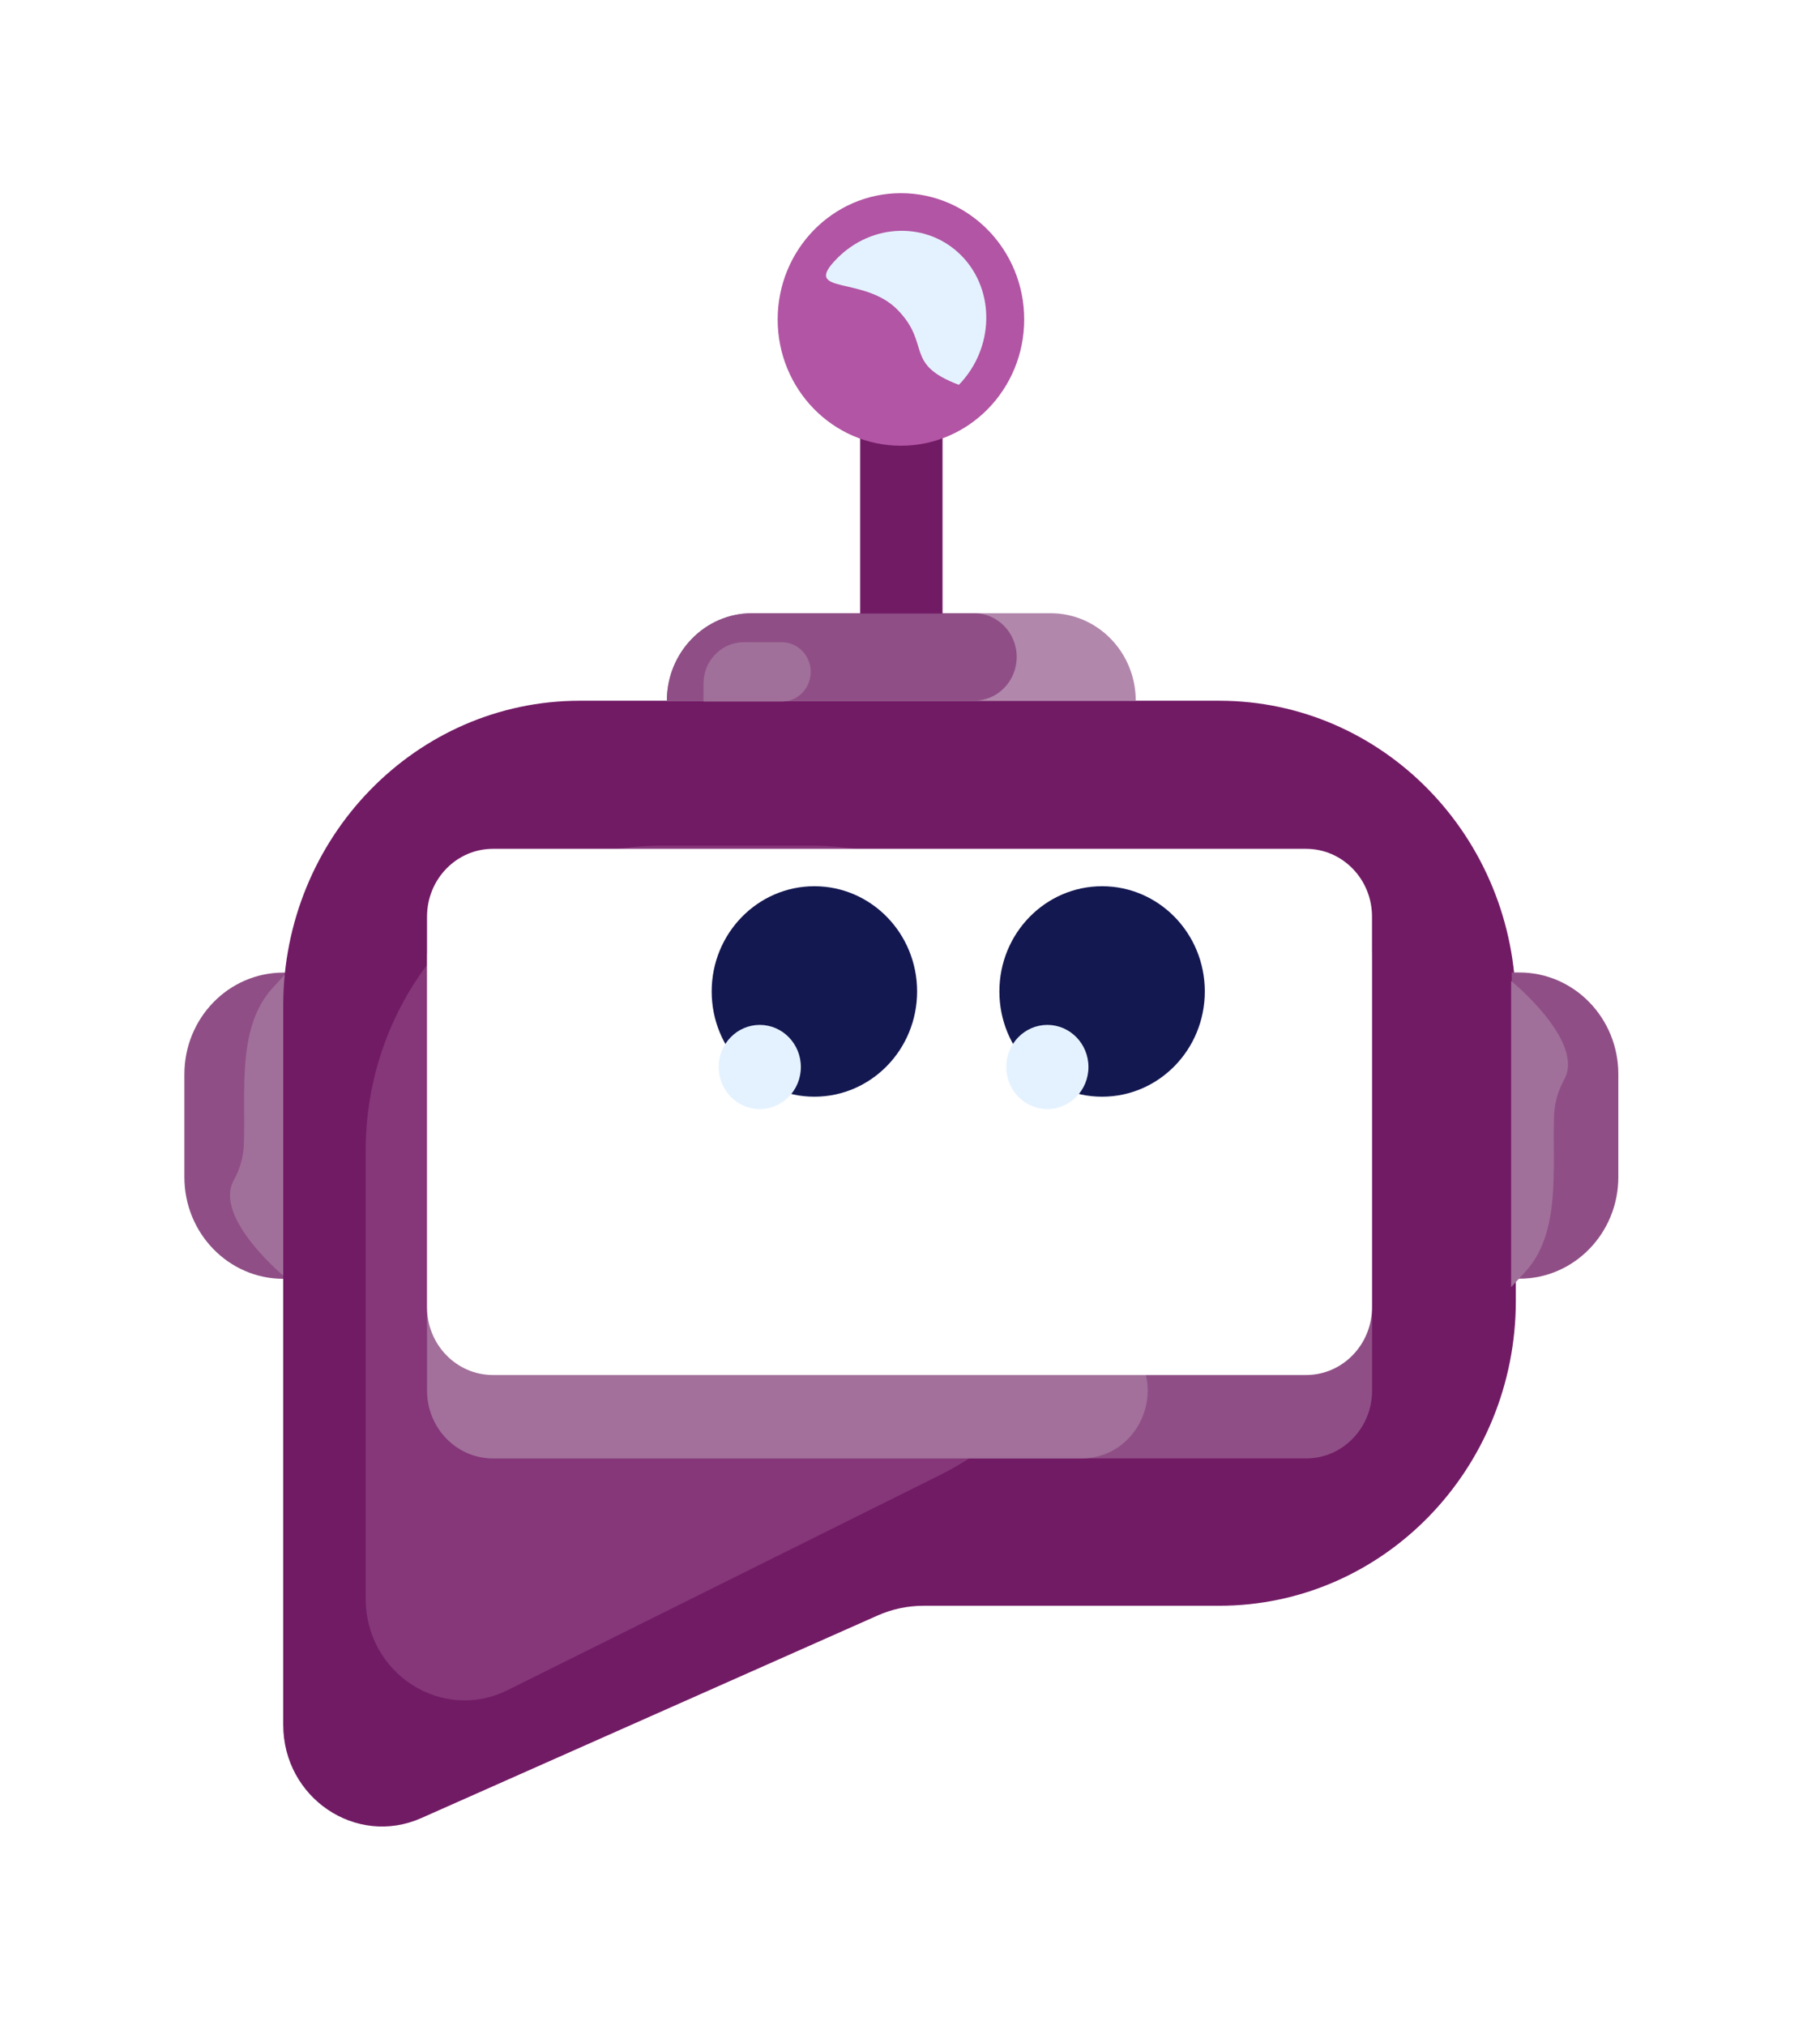 <svg width="62" height="69" viewBox="0 0 62 69" fill="none" xmlns="http://www.w3.org/2000/svg">
<g filter="url(#filter0_d)">
<path d="M9.65 29.121H9.912V39.549H9.65C7.789 39.549 6.281 37.999 6.281 36.086V32.584C6.281 30.671 7.789 29.121 9.65 29.121Z" fill="#8F4F86"/>
<path d="M9.772 29.117V39.545C9.772 39.545 7.243 37.488 7.966 36.187C8.198 35.769 8.298 35.346 8.311 34.936C8.369 33.111 8.073 30.968 9.293 29.639L9.772 29.117Z" fill="#A1709A"/>
<path d="M9.648 30.251C9.648 24.514 14.173 19.863 19.755 19.863H41.532C47.114 19.863 51.638 24.514 51.638 30.251V40.295C51.638 46.032 47.114 50.683 41.532 50.683H31.456C30.92 50.683 30.39 50.796 29.898 51.014L14.352 57.913C12.129 58.9 9.648 57.224 9.648 54.734V30.251Z" fill="#721B65"/>
<path d="M12.457 35.185C12.457 29.448 16.982 24.797 22.563 24.797H27.616C33.197 24.797 37.722 29.448 37.722 35.185V36.883C37.722 40.867 35.506 44.5 32.017 46.234L17.293 53.556C15.056 54.669 12.457 52.994 12.457 50.439V35.185Z" fill="#853779"/>
<path d="M51.762 29.117H51.5V39.545H51.762C53.622 39.545 55.13 37.995 55.13 36.083V32.58C55.13 30.668 53.622 29.117 51.762 29.117Z" fill="#8F4F86"/>
<path d="M51.478 39.834V29.406C51.478 29.406 54.007 31.464 53.284 32.765C53.052 33.182 52.952 33.606 52.939 34.015C52.882 35.841 53.177 37.983 51.958 39.312L51.478 39.834Z" fill="#A1709A"/>
<path d="M22.717 19.862C22.717 18.217 24.015 16.883 25.615 16.883H35.792C37.393 16.883 38.69 18.217 38.69 19.862H22.717Z" fill="#B287AC"/>
<path d="M22.717 19.862C22.717 18.217 24.015 16.883 25.615 16.883H33.186C33.986 16.883 34.635 17.55 34.635 18.372C34.635 19.195 33.986 19.862 33.186 19.862H22.717Z" fill="#8F4F86"/>
<path d="M23.967 19.891V19.278C23.967 18.501 24.579 17.871 25.335 17.871L26.634 17.871C27.176 17.871 27.616 18.323 27.616 18.881C27.616 19.439 27.176 19.891 26.634 19.891H23.967Z" fill="#A1709A"/>
<path d="M14.549 28.621C14.549 27.346 15.554 26.312 16.795 26.312H44.495C45.736 26.312 46.741 27.346 46.741 28.621V43.356C46.741 44.631 45.736 45.665 44.495 45.665H16.795C15.554 45.665 14.549 44.631 14.549 43.356V28.621Z" fill="#8F4F86"/>
<path d="M14.549 28.621C14.549 27.346 15.554 26.312 16.795 26.312H29.475C30.316 26.312 31.087 26.796 31.472 27.565L38.846 42.3C39.615 43.836 38.53 45.665 36.849 45.665H16.795C15.554 45.665 14.549 44.631 14.549 43.356V28.621Z" fill="#A2709A"/>
<path d="M14.547 27.215C14.547 25.94 15.552 24.906 16.793 24.906H44.493C45.733 24.906 46.739 25.94 46.739 27.215V40.516C46.739 41.791 45.733 42.825 44.493 42.825H16.793C15.552 42.825 14.547 41.791 14.547 40.516V27.215Z" fill="white"/>
<g filter="url(#filter1_i)">
<path d="M29.242 32.763C29.242 34.743 27.676 36.347 25.743 36.347C23.811 36.347 22.244 34.743 22.244 32.763C22.244 30.784 23.811 29.18 25.743 29.18C27.676 29.18 29.242 30.784 29.242 32.763Z" fill="#141851"/>
</g>
<path d="M27.282 32.336C27.282 33.127 26.655 33.769 25.882 33.769C25.109 33.769 24.482 33.127 24.482 32.336C24.482 31.544 25.109 30.902 25.882 30.902C26.655 30.902 27.282 31.544 27.282 32.336Z" fill="#E4F2FF"/>
<g filter="url(#filter2_i)">
<path d="M39.043 32.763C39.043 34.743 37.477 36.347 35.544 36.347C33.611 36.347 32.045 34.743 32.045 32.763C32.045 30.784 33.611 29.18 35.544 29.18C37.477 29.18 39.043 30.784 39.043 32.763Z" fill="#141851"/>
</g>
<path fill-rule="evenodd" clip-rule="evenodd" d="M32.108 10.191V16.895H29.301V10.191H32.108Z" fill="#721B65"/>
<path d="M34.89 6.879C34.89 9.254 33.01 11.179 30.691 11.179C28.372 11.179 26.492 9.254 26.492 6.879C26.492 4.504 28.372 2.578 30.691 2.578C33.01 2.578 34.89 4.504 34.89 6.879Z" fill="#B255A4"/>
<path d="M28.496 4.82C27.29 6.059 29.429 5.371 30.58 6.554C31.731 7.737 30.779 8.39 32.664 9.105C33.87 7.865 33.915 5.901 32.764 4.718C31.613 3.535 29.702 3.58 28.496 4.82Z" fill="#E4F2FF"/>
<path d="M37.079 32.336C37.079 33.127 36.452 33.769 35.679 33.769C34.906 33.769 34.279 33.127 34.279 32.336C34.279 31.544 34.906 30.902 35.679 30.902C36.452 30.902 37.079 31.544 37.079 32.336Z" fill="#E4F2FF"/>
</g>
<defs>
<filter id="filter0_d" x="0" y="0" width="61.407" height="70" filterUnits="userSpaceOnUse" color-interpolation-filters="sRGB">
<feFlood flood-opacity="0" result="BackgroundImageFix"/>
<feColorMatrix in="SourceAlpha" type="matrix" values="0 0 0 0 0 0 0 0 0 0 0 0 0 0 0 0 0 0 127 0"/>
<feOffset dy="4"/>
<feGaussianBlur stdDeviation="3"/>
<feColorMatrix type="matrix" values="0 0 0 0 0 0 0 0 0 0 0 0 0 0 0 0 0 0 0.1 0"/>
<feBlend mode="normal" in2="BackgroundImageFix" result="effect1_dropShadow"/>
<feBlend mode="normal" in="SourceGraphic" in2="effect1_dropShadow" result="shape"/>
</filter>
<filter id="filter1_i" x="22.244" y="29.18" width="6.998" height="7.167" filterUnits="userSpaceOnUse" color-interpolation-filters="sRGB">
<feFlood flood-opacity="0" result="BackgroundImageFix"/>
<feBlend mode="normal" in="SourceGraphic" in2="BackgroundImageFix" result="shape"/>
<feColorMatrix in="SourceAlpha" type="matrix" values="0 0 0 0 0 0 0 0 0 0 0 0 0 0 0 0 0 0 127 0" result="hardAlpha"/>
<feOffset dx="2" dy="-3"/>
<feComposite in2="hardAlpha" operator="arithmetic" k2="-1" k3="1"/>
<feColorMatrix type="matrix" values="0 0 0 0 0.06 0 0 0 0 0.074 0 0 0 0 0.271 0 0 0 1 0"/>
<feBlend mode="normal" in2="shape" result="effect1_innerShadow"/>
</filter>
<filter id="filter2_i" x="32.045" y="26.18" width="8.998" height="10.167" filterUnits="userSpaceOnUse" color-interpolation-filters="sRGB">
<feFlood flood-opacity="0" result="BackgroundImageFix"/>
<feBlend mode="normal" in="SourceGraphic" in2="BackgroundImageFix" result="shape"/>
<feColorMatrix in="SourceAlpha" type="matrix" values="0 0 0 0 0 0 0 0 0 0 0 0 0 0 0 0 0 0 127 0" result="hardAlpha"/>
<feOffset dx="2" dy="-3"/>
<feGaussianBlur stdDeviation="2"/>
<feComposite in2="hardAlpha" operator="arithmetic" k2="-1" k3="1"/>
<feColorMatrix type="matrix" values="0 0 0 0 0.059 0 0 0 0 0.075 0 0 0 0 0.271 0 0 0 1 0"/>
<feBlend mode="normal" in2="shape" result="effect1_innerShadow"/>
</filter>
</defs>
</svg>
